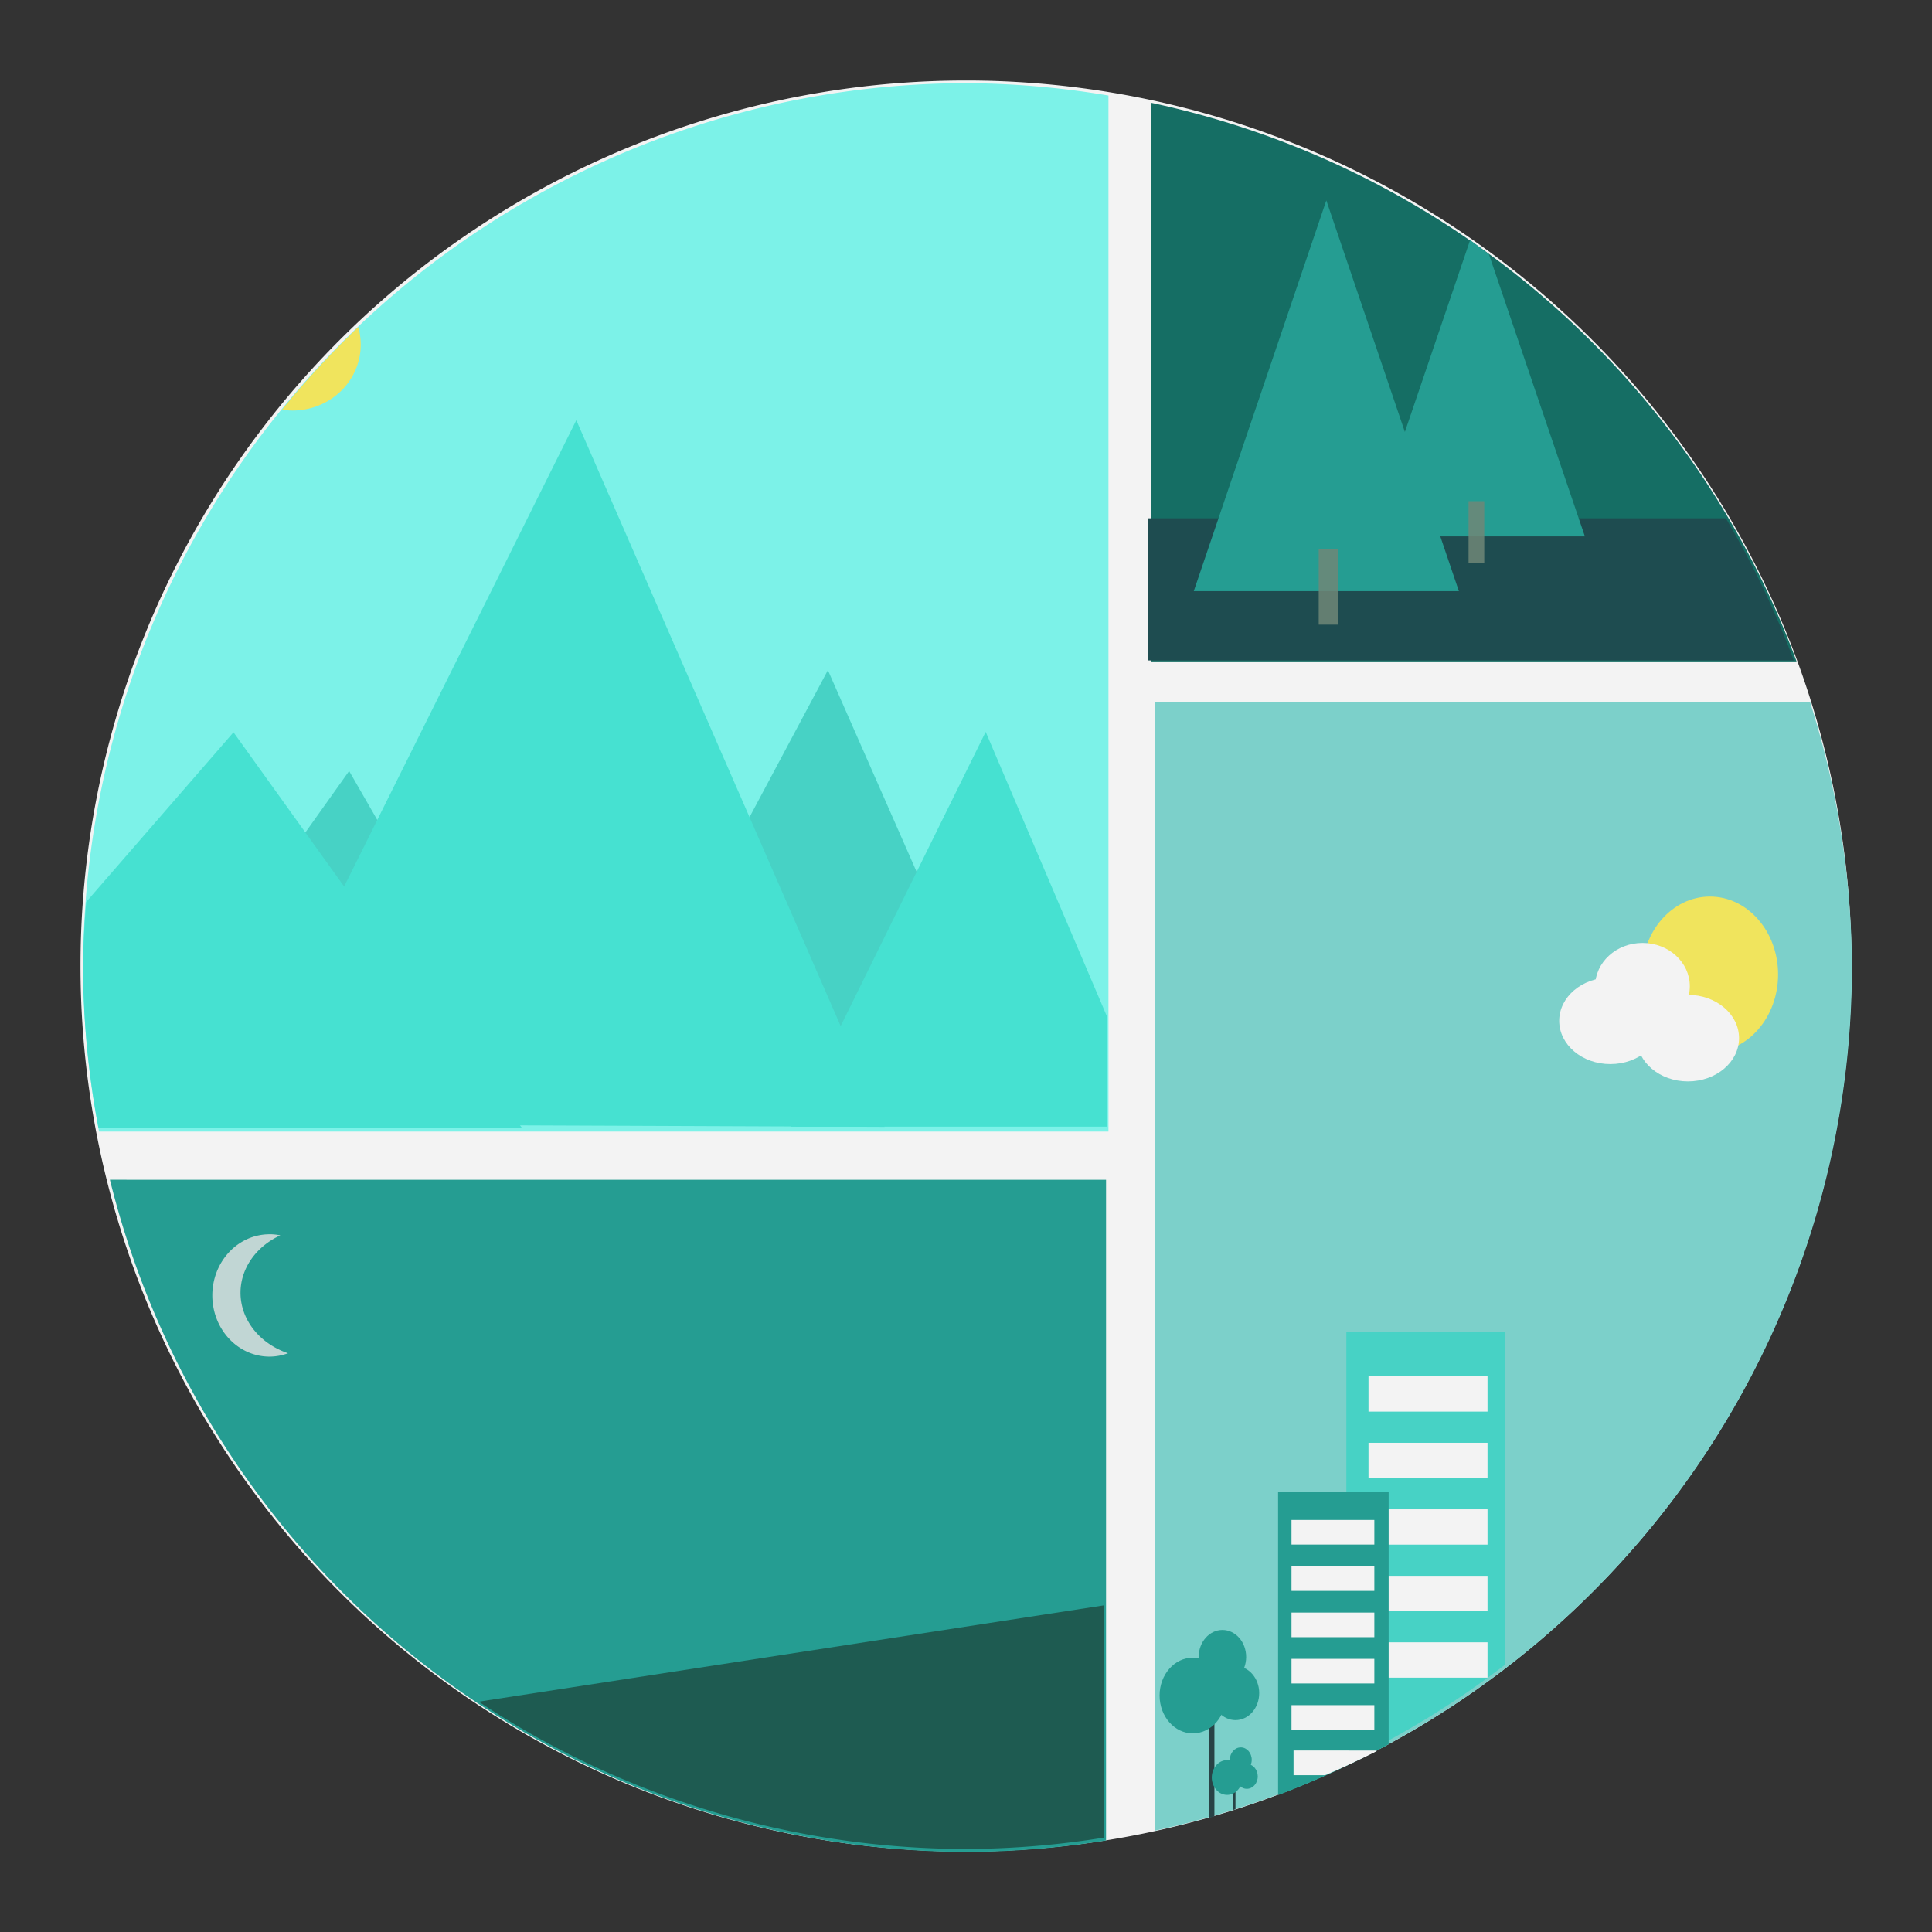 <?xml version="1.0" encoding="UTF-8" standalone="no"?>
<!-- Created with Inkscape (http://www.inkscape.org/) -->

<svg
   xmlns:dc="http://purl.org/dc/elements/1.1/"
   xmlns:cc="http://creativecommons.org/ns#"
   xmlns:rdf="http://www.w3.org/1999/02/22-rdf-syntax-ns#"
   xmlns:svg="http://www.w3.org/2000/svg"
   xmlns="http://www.w3.org/2000/svg"
   xmlns:sodipodi="http://sodipodi.sourceforge.net/DTD/sodipodi-0.dtd"
   xmlns:inkscape="http://www.inkscape.org/namespaces/inkscape"
   width="181.417"
   height="181.417"
   viewBox="0 0 48 48"
   version="1.1"
   id="svg8947"
   inkscape:version="0.92.1 r15371"
   sodipodi:docname="ic_launcher_round.svg"
   inkscape:export-filename="D:\soluciones\ruesga.com\photophase\app\src\main\res\mipmap-mdpi\ic_launcher.png"
   inkscape:export-xdpi="25.399999619"
   inkscape:export-ydpi="25.399999619">
  <rect x="0" y="0" width="48" height="48" fill="#333333" stroke="none"/>
  <defs
     id="defs8941">
    <clipPath
       clipPathUnits="userSpaceOnUse"
       id="clipPath4270">
      <path
         sodipodi:type="star"
         style="fill:#02be8b;fill-opacity:1;stroke:none;stroke-width:15;stroke-linecap:butt;stroke-linejoin:round;stroke-miterlimit:4;stroke-dasharray:none;stroke-opacity:1"
         id="path4272"
         sodipodi:sides="3"
         sodipodi:cx="252"
         sodipodi:cy="394"
         sodipodi:r1="335.8392334"
         sodipodi:r2="167.9196167"
         sodipodi:arg1="0.84860499529"
         sodipodi:arg2="1.8958025465"
         inkscape:flatsided="false"
         inkscape:rounded="0"
         inkscape:randomized="0"
         d="M 474,646 198.381,553.129 -77.238,460.258 141,268 359.238,75.742 416.619,360.871 Z"
         inkscape:transform-center-x="1.8632672837"
         inkscape:transform-center-y="-14.492074023"
         transform="matrix(0.258,-0.055,0.075,0.164,-14.917,176.263)" />
    </clipPath>
    <clipPath
       clipPathUnits="userSpaceOnUse"
       id="clipPath4280">
      <path
         sodipodi:type="star"
         style="fill:#02be8b;fill-opacity:1;stroke:none;stroke-width:15;stroke-linecap:butt;stroke-linejoin:round;stroke-miterlimit:4;stroke-dasharray:none;stroke-opacity:1"
         id="path4282"
         sodipodi:sides="3"
         sodipodi:cx="252"
         sodipodi:cy="394"
         sodipodi:r1="335.8392334"
         sodipodi:r2="167.9196167"
         sodipodi:arg1="0.84860499529"
         sodipodi:arg2="1.8958025465"
         inkscape:flatsided="false"
         inkscape:rounded="0"
         inkscape:randomized="0"
         d="M 474,646 198.381,553.129 -77.238,460.258 141,268 359.238,75.742 416.619,360.871 Z"
         inkscape:transform-center-x="1.0851605017"
         inkscape:transform-center-y="-14.492074023"
         transform="matrix(0.151,-0.055,0.044,0.164,215.523,175.957)" />
    </clipPath>
    <clipPath
       clipPathUnits="userSpaceOnUse"
       id="clipPath6304">
      <path
         style="fill:#205054;fill-opacity:1;fill-rule:evenodd;stroke:none;stroke-width:1px;stroke-linecap:butt;stroke-linejoin:miter;stroke-opacity:1"
         d="M 82.278,668.087 346.052,717.696 85.908,721.325 Z"
         id="path6306"
         inkscape:connector-curvature="0" />
    </clipPath>
    <clipPath
       clipPathUnits="userSpaceOnUse"
       id="clipPath6325">
      <path
         style="fill:#206055;fill-opacity:1;fill-rule:evenodd;stroke:none;stroke-width:1px;stroke-linecap:butt;stroke-linejoin:miter;stroke-opacity:1"
         d="m 613.457,634.207 -294.024,38.719 24.199,41.139 303.703,8.47 z"
         id="path6327"
         inkscape:connector-curvature="0" />
    </clipPath>
    <clipPath
       clipPathUnits="userSpaceOnUse"
       id="clipPath6352">
      <rect
         style="opacity:1;fill:#206055;fill-opacity:1;fill-rule:nonzero;stroke:none;stroke-width:2.541;stroke-linecap:square;stroke-linejoin:miter;stroke-miterlimit:1;stroke-dasharray:none;stroke-opacity:1"
         id="rect6354"
         width="201.917"
         height="48.768"
         x="533.027"
         y="209.98" />
    </clipPath>
  </defs>
  <sodipodi:namedview
     id="base"
     pagecolor="#ffffff"
     bordercolor="#666666"
     borderopacity="1.0"
     inkscape:pageopacity="0.0"
     inkscape:pageshadow="2"
     inkscape:zoom="1.9798989847"
     inkscape:cx="87.308082752"
     inkscape:cy="81.557327596"
     inkscape:document-units="mm"
     inkscape:current-layer="layer1"
     showgrid="false"
     inkscape:lockguides="false"
     showguides="true"
     inkscape:guide-bbox="true"
     inkscape:window-width="1280"
     inkscape:window-height="961"
     inkscape:window-x="-8"
     inkscape:window-y="-8"
     inkscape:window-maximized="1"
     units="px" />
  <g
     inkscape:label="Layer 1"
     inkscape:groupmode="layer"
     id="layer1"
     transform="translate(0,-249)">
    <path
       inkscape:connector-curvature="0"
       id="path10085"
       d="M 46,273 A 22,22 0 0 1 24,295 22,22 0 0 1 2,273 22,22 0 0 1 24,251 22,22 0 0 1 46,273 Z"
       style="color:#000000;clip-rule:nonzero;display:inline;overflow:visible;visibility:visible;opacity:1;isolation:auto;mix-blend-mode:normal;color-interpolation:sRGB;color-interpolation-filters:linearRGB;solid-color:#000000;solid-opacity:1;vector-effect:none;fill:#ffffff;fill-opacity:1;fill-rule:nonzero;stroke:none;stroke-width:0.125;stroke-linecap:round;stroke-linejoin:round;stroke-miterlimit:4;stroke-dasharray:none;stroke-dashoffset:0;stroke-opacity:1;paint-order:markers fill stroke;color-rendering:auto;image-rendering:auto;shape-rendering:auto;text-rendering:auto;enable-background:accumulate" />
    <path
       style="color:#000000;clip-rule:nonzero;display:inline;overflow:visible;visibility:visible;opacity:1;isolation:auto;mix-blend-mode:normal;color-interpolation:sRGB;color-interpolation-filters:linearRGB;solid-color:#000000;solid-opacity:1;vector-effect:none;fill:#82dad4;fill-opacity:1;fill-rule:nonzero;stroke:none;stroke-width:0.47;stroke-linecap:round;stroke-linejoin:round;stroke-miterlimit:4;stroke-dasharray:none;stroke-dashoffset:0;stroke-opacity:1;paint-order:markers fill stroke;color-rendering:auto;image-rendering:auto;shape-rendering:auto;text-rendering:auto;enable-background:accumulate"
       d="M 108.297,65.785 V 171.631 A 82.915,82.915 0 0 0 173.623,90.709 82.915,82.915 0 0 0 169.689,65.785 Z"
       id="path10102"
       inkscape:connector-curvature="0"
       transform="matrix(0.265,0,0,0.265,0,249)" />
    <path
       style="color:#000000;clip-rule:nonzero;display:inline;overflow:visible;visibility:visible;opacity:1;isolation:auto;mix-blend-mode:normal;color-interpolation:sRGB;color-interpolation-filters:linearRGB;solid-color:#000000;solid-opacity:1;vector-effect:none;fill:#4adccf;fill-opacity:1;fill-rule:nonzero;stroke:none;stroke-width:0.124;stroke-linecap:round;stroke-linejoin:round;stroke-miterlimit:4;stroke-dasharray:none;stroke-dashoffset:0;stroke-opacity:1;paint-order:markers fill stroke;color-rendering:auto;image-rendering:auto;shape-rendering:auto;text-rendering:auto;enable-background:accumulate"
       d="m 33.45,282.094 v 10.682 a 21.938,21.938 0 0 0 3.939,-2.414 v -8.267 z"
       id="path10149"
       inkscape:connector-curvature="0" />
    <path
       style="color:#000000;clip-rule:nonzero;display:inline;overflow:visible;visibility:visible;opacity:1;isolation:auto;mix-blend-mode:normal;color-interpolation:sRGB;color-interpolation-filters:linearRGB;solid-color:#000000;solid-opacity:1;vector-effect:none;fill:#167369;fill-opacity:1;fill-rule:nonzero;stroke:none;stroke-width:0.47;stroke-linecap:round;stroke-linejoin:round;stroke-miterlimit:4;stroke-dasharray:none;stroke-dashoffset:0;stroke-opacity:1;paint-order:markers fill stroke;color-rendering:auto;image-rendering:auto;shape-rendering:auto;text-rendering:auto;enable-background:accumulate"
       d="m 107.941,9.641 v 52.371 h 60.494 A 82.915,82.915 0 0 0 107.941,9.641 Z"
       id="path10076"
       inkscape:connector-curvature="0"
       transform="matrix(0.265,0,0,0.265,0,249)" />
    <path
       style="color:#000000;clip-rule:nonzero;display:inline;overflow:visible;visibility:visible;opacity:1;isolation:auto;mix-blend-mode:normal;color-interpolation:sRGB;color-interpolation-filters:linearRGB;solid-color:#000000;solid-opacity:1;vector-effect:none;fill:#205054;fill-opacity:1;fill-rule:nonzero;stroke:none;stroke-width:0.124;stroke-linecap:round;stroke-linejoin:round;stroke-miterlimit:4;stroke-dasharray:none;stroke-dashoffset:0;stroke-opacity:1;paint-order:markers fill stroke;color-rendering:auto;image-rendering:auto;shape-rendering:auto;text-rendering:auto;enable-background:accumulate"
       d="m 28.531,261.877 v 3.531 h 16.035 a 21.938,21.938 0 0 0 -1.687,-3.531 z"
       id="circle9894"
       inkscape:connector-curvature="0" />
    <path
       style="color:#000000;clip-rule:nonzero;display:inline;overflow:visible;visibility:visible;opacity:1;isolation:auto;mix-blend-mode:normal;color-interpolation:sRGB;color-interpolation-filters:linearRGB;solid-color:#000000;solid-opacity:1;vector-effect:none;fill:#27a599;fill-opacity:1;fill-rule:nonzero;stroke:none;stroke-width:0.47;stroke-linecap:round;stroke-linejoin:round;stroke-miterlimit:4;stroke-dasharray:none;stroke-dashoffset:0;stroke-opacity:1;paint-order:markers fill stroke;color-rendering:auto;image-rendering:auto;shape-rendering:auto;text-rendering:auto;enable-background:accumulate"
       d="m 137.83,22.508 -4.396,12.928 -5.051,14.85 h 10.102 10.102 l -5.051,-14.85 -3.939,-11.586 a 82.915,82.915 0 0 0 -1.766,-1.342 z"
       id="path10113"
       inkscape:connector-curvature="0"
       transform="matrix(0.265,0,0,0.265,0,249)" />
    <path
       style="color:#000000;clip-rule:nonzero;display:inline;overflow:visible;visibility:visible;opacity:1;isolation:auto;mix-blend-mode:normal;color-interpolation:sRGB;color-interpolation-filters:linearRGB;solid-color:#000000;solid-opacity:1;vector-effect:none;fill:#82fef3;fill-opacity:1;fill-rule:nonzero;stroke:none;stroke-width:0.47;stroke-linecap:round;stroke-linejoin:round;stroke-miterlimit:4;stroke-dasharray:none;stroke-dashoffset:0;stroke-opacity:1;paint-order:markers fill stroke;color-rendering:auto;image-rendering:auto;shape-rendering:auto;text-rendering:auto;enable-background:accumulate"
       d="M 90.709,7.795 A 82.915,82.915 0 0 0 7.795,90.709 82.915,82.915 0 0 0 9.289,106.09 H 103.922 V 8.955 A 82.915,82.915 0 0 0 90.709,7.795 Z"
       id="path10070"
       inkscape:connector-curvature="0"
       transform="matrix(0.265,0,0,0.265,0,249)" />
    <path
       style="color:#000000;clip-rule:nonzero;display:inline;overflow:visible;visibility:visible;opacity:1;isolation:auto;mix-blend-mode:normal;color-interpolation:sRGB;color-interpolation-filters:linearRGB;solid-color:#000000;solid-opacity:1;vector-effect:none;fill:#fcef62;fill-opacity:1;fill-rule:nonzero;stroke:none;stroke-width:0.47;stroke-linecap:round;stroke-linejoin:round;stroke-miterlimit:4;stroke-dasharray:none;stroke-dashoffset:0;stroke-opacity:1;paint-order:markers fill stroke;color-rendering:auto;image-rendering:auto;shape-rendering:auto;text-rendering:auto;enable-background:accumulate"
       d="m 33.586,30.662 a 82.915,82.915 0 0 0 -7.143,7.748 6.4,6.175 0 0 0 0.977,0.08 6.4,6.175 0 0 0 6.4,-6.176 6.4,6.175 0 0 0 -0.234,-1.652 z"
       id="path10073"
       inkscape:connector-curvature="0"
       transform="matrix(0.265,0,0,0.265,0,249)" />
    <path
       sodipodi:type="star"
       style="display:inline;fill:#4adccf;fill-opacity:1;stroke:none;stroke-width:15;stroke-linecap:butt;stroke-linejoin:round;stroke-miterlimit:4;stroke-dasharray:none;stroke-opacity:1"
       id="path5630-9"
       sodipodi:sides="3"
       sodipodi:cx="252"
       sodipodi:cy="394"
       sodipodi:r1="335.8392334"
       sodipodi:r2="167.9196167"
       sodipodi:arg1="0.84860499529"
       sodipodi:arg2="1.8958025465"
       inkscape:flatsided="false"
       inkscape:rounded="0"
       inkscape:randomized="0"
       d="M 474,646 198.381,553.129 -77.238,460.258 141,268 359.238,75.742 416.619,360.871 Z"
       inkscape:transform-center-x="1.3478874479"
       inkscape:transform-center-y="-17.28000943"
       transform="matrix(0.018,-0.007,0.005,0.021,13.724,266.575)" />
    <path
       sodipodi:type="star"
       style="display:inline;fill:#4adccf;fill-opacity:1;stroke:none;stroke-width:15;stroke-linecap:butt;stroke-linejoin:round;stroke-miterlimit:4;stroke-dasharray:none;stroke-opacity:1"
       id="path5630-9-9"
       sodipodi:sides="3"
       sodipodi:cx="252"
       sodipodi:cy="394"
       sodipodi:r1="335.8392334"
       sodipodi:r2="167.9196167"
       sodipodi:arg1="0.84860499529"
       sodipodi:arg2="1.8958025465"
       inkscape:flatsided="false"
       inkscape:rounded="0"
       inkscape:randomized="0"
       d="M 474,646 198.381,553.129 -77.238,460.258 141,268 359.238,75.742 416.619,360.871 Z"
       inkscape:transform-center-x="1.3478874455"
       inkscape:transform-center-y="-13.048329281"
       transform="matrix(0.018,-0.005,0.005,0.016,1.829,268.74)" />
    <path
       sodipodi:type="star"
       style="display:inline;fill:#49ecdb;fill-opacity:1;stroke:none;stroke-width:15;stroke-linecap:butt;stroke-linejoin:round;stroke-miterlimit:4;stroke-dasharray:none;stroke-opacity:1"
       id="path5630"
       sodipodi:sides="3"
       sodipodi:cx="252"
       sodipodi:cy="394"
       sodipodi:r1="335.8392334"
       sodipodi:r2="167.9196167"
       sodipodi:arg1="0.84860499529"
       sodipodi:arg2="1.8958025465"
       inkscape:flatsided="false"
       inkscape:rounded="0"
       inkscape:randomized="0"
       d="M 474,646 198.381,553.129 -77.238,460.258 141,268 359.238,75.742 416.619,360.871 Z"
       inkscape:transform-center-x="2.0419990684"
       inkscape:transform-center-y="-27.270437567"
       transform="matrix(0.027,-0.011,0.008,0.033,4.013,260.892)" />
    <path
       style="color:#000000;clip-rule:nonzero;display:inline;overflow:visible;visibility:visible;opacity:1;isolation:auto;mix-blend-mode:normal;color-interpolation:sRGB;color-interpolation-filters:linearRGB;solid-color:#000000;solid-opacity:1;vector-effect:none;fill:#49ecdb;fill-opacity:1;fill-rule:nonzero;stroke:none;stroke-width:0.124;stroke-linecap:round;stroke-linejoin:round;stroke-miterlimit:4;stroke-dasharray:none;stroke-dashoffset:0;stroke-opacity:1;paint-order:markers fill stroke;color-rendering:auto;image-rendering:auto;shape-rendering:auto;text-rendering:auto;enable-background:accumulate"
       d="m 5.801,267.194 -3.659,4.215 a 21.938,21.938 0 0 0 -0.08,1.591 21.938,21.938 0 0 0 0.383,4.016 H 12.963 l -4.142,-5.613 z"
       id="path10116"
       inkscape:connector-curvature="0" />
    <rect
       style="display:inline;fill:#49ecdb;fill-opacity:1;fill-rule:nonzero;stroke:none;stroke-width:2.541;stroke-linecap:square;stroke-linejoin:miter;stroke-miterlimit:1;stroke-dasharray:none;stroke-opacity:1"
       id="rect5730-09"
       width="257.015"
       height="184.85"
       x="46.551"
       y="70.562"
       rx="0"
       ry="0"
       clip-path="url(#clipPath4280)"
       transform="matrix(0.099,0,0,0.113,-2.548,248.129)" />
    <path
       style="color:#000000;clip-rule:nonzero;display:inline;overflow:visible;visibility:visible;opacity:1;isolation:auto;mix-blend-mode:normal;color-interpolation:sRGB;color-interpolation-filters:linearRGB;solid-color:#000000;solid-opacity:1;vector-effect:none;fill:#27a599;fill-opacity:1;fill-rule:nonzero;stroke:none;stroke-width:0.47;stroke-linecap:round;stroke-linejoin:round;stroke-miterlimit:4;stroke-dasharray:none;stroke-dashoffset:0;stroke-opacity:1;paint-order:markers fill stroke;color-rendering:auto;image-rendering:auto;shape-rendering:auto;text-rendering:auto;enable-background:accumulate"
       d="m 10.303,110.604 a 82.915,82.915 0 0 0 80.406,63.02 82.915,82.915 0 0 0 12.988,-1.072 v -61.947 z"
       id="path10132"
       inkscape:connector-curvature="0"
       transform="matrix(0.265,0,0,0.265,0,249)" />
    <path
       style="color:#000000;clip-rule:nonzero;display:inline;overflow:visible;visibility:visible;opacity:1;isolation:auto;mix-blend-mode:normal;color-interpolation:sRGB;color-interpolation-filters:linearRGB;solid-color:#000000;solid-opacity:1;vector-effect:none;fill:#206055;fill-opacity:1;fill-rule:nonzero;stroke:none;stroke-width:0.124;stroke-linecap:round;stroke-linejoin:round;stroke-miterlimit:4;stroke-dasharray:none;stroke-dashoffset:0;stroke-opacity:1;paint-order:markers fill stroke;color-rendering:auto;image-rendering:auto;shape-rendering:auto;text-rendering:auto;enable-background:accumulate"
       d="m 27.437,288.883 -15.544,2.395 a 21.938,21.938 0 0 0 12.107,3.66 21.938,21.938 0 0 0 3.436,-0.284 z"
       id="path10135"
       inkscape:connector-curvature="0" />
    <path
       style="display:inline;opacity:0.839;fill:#eaecea;fill-opacity:1;stroke:none;stroke-width:0.299;stroke-linecap:square;stroke-linejoin:miter;stroke-miterlimit:1;stroke-dasharray:none;stroke-opacity:1"
       d="m 6.695,279.665 a 1.421,1.52 0 0 0 -1.42,1.52 1.421,1.52 0 0 0 1.42,1.52 1.421,1.52 0 0 0 0.461,-0.084 1.85,1.613 0 0 1 -1.181,-1.502 1.85,1.613 0 0 1 0.99,-1.427 1.421,1.52 0 0 0 -0.27,-0.028 z"
       id="path5683-59"
       inkscape:connector-curvature="0" />
    <rect
       style="display:inline;opacity:1;fill:#ffffff;fill-opacity:1;fill-rule:nonzero;stroke:none;stroke-width:0.299;stroke-linecap:square;stroke-linejoin:miter;stroke-miterlimit:1;stroke-dasharray:none;stroke-opacity:1"
       id="rect4871"
       width="2.957"
       height="0.878"
       x="34"
       y="283.193" />
    <rect
       style="display:inline;opacity:1;fill:#ffffff;fill-opacity:1;fill-rule:nonzero;stroke:none;stroke-width:0.299;stroke-linecap:square;stroke-linejoin:miter;stroke-miterlimit:1;stroke-dasharray:none;stroke-opacity:1"
       id="rect4871-8"
       width="2.957"
       height="0.878"
       x="34"
       y="284.846" />
    <rect
       style="display:inline;opacity:1;fill:#ffffff;fill-opacity:1;fill-rule:nonzero;stroke:none;stroke-width:0.299;stroke-linecap:square;stroke-linejoin:miter;stroke-miterlimit:1;stroke-dasharray:none;stroke-opacity:1"
       id="rect4871-1"
       width="2.957"
       height="0.878"
       x="34"
       y="286.498" />
    <rect
       style="display:inline;opacity:1;fill:#ffffff;fill-opacity:1;fill-rule:nonzero;stroke:none;stroke-width:0.299;stroke-linecap:square;stroke-linejoin:miter;stroke-miterlimit:1;stroke-dasharray:none;stroke-opacity:1"
       id="rect4871-7"
       width="2.957"
       height="0.878"
       x="34"
       y="288.151" />
    <rect
       style="display:inline;opacity:1;fill:#ffffff;fill-opacity:1;fill-rule:nonzero;stroke:none;stroke-width:0.299;stroke-linecap:square;stroke-linejoin:miter;stroke-miterlimit:1;stroke-dasharray:none;stroke-opacity:1"
       id="rect4871-16"
       width="2.957"
       height="0.878"
       x="34"
       y="289.803" />
    <path
       style="color:#000000;clip-rule:nonzero;display:inline;overflow:visible;visibility:visible;opacity:1;isolation:auto;mix-blend-mode:normal;color-interpolation:sRGB;color-interpolation-filters:linearRGB;solid-color:#000000;solid-opacity:1;vector-effect:none;fill:#27a599;fill-opacity:1;fill-rule:nonzero;stroke:none;stroke-width:0.47;stroke-linecap:round;stroke-linejoin:round;stroke-miterlimit:4;stroke-dasharray:none;stroke-dashoffset:0;stroke-opacity:1;paint-order:markers fill stroke;color-rendering:auto;image-rendering:auto;shape-rendering:auto;text-rendering:auto;enable-background:accumulate"
       d="m 119.826,139.906 v 28.391 a 82.915,82.915 0 0 0 10.365,-4.768 V 139.906 Z"
       id="path10153"
       inkscape:connector-curvature="0"
       transform="matrix(0.265,0,0,0.265,0,249)" />
    <rect
       style="display:inline;opacity:1;fill:#ffffff;fill-opacity:1;fill-rule:nonzero;stroke:none;stroke-width:0.299;stroke-linecap:square;stroke-linejoin:miter;stroke-miterlimit:1;stroke-dasharray:none;stroke-opacity:1"
       id="rect4871-46-6"
       width="2.058"
       height="0.611"
       x="32.087"
       y="286.763" />
    <rect
       style="display:inline;opacity:1;fill:#ffffff;fill-opacity:1;fill-rule:nonzero;stroke:none;stroke-width:0.299;stroke-linecap:square;stroke-linejoin:miter;stroke-miterlimit:1;stroke-dasharray:none;stroke-opacity:1"
       id="rect4871-8-5-5"
       width="2.058"
       height="0.611"
       x="32.087"
       y="287.914" />
    <rect
       style="display:inline;opacity:1;fill:#ffffff;fill-opacity:1;fill-rule:nonzero;stroke:none;stroke-width:0.299;stroke-linecap:square;stroke-linejoin:miter;stroke-miterlimit:1;stroke-dasharray:none;stroke-opacity:1"
       id="rect4871-1-6-3"
       width="2.058"
       height="0.611"
       x="32.087"
       y="289.064" />
    <rect
       style="display:inline;opacity:1;fill:#ffffff;fill-opacity:1;fill-rule:nonzero;stroke:none;stroke-width:0.299;stroke-linecap:square;stroke-linejoin:miter;stroke-miterlimit:1;stroke-dasharray:none;stroke-opacity:1"
       id="rect4871-7-8-2"
       width="2.058"
       height="0.611"
       x="32.087"
       y="290.214" />
    <rect
       style="display:inline;opacity:1;fill:#ffffff;fill-opacity:1;fill-rule:nonzero;stroke:none;stroke-width:0.299;stroke-linecap:square;stroke-linejoin:miter;stroke-miterlimit:1;stroke-dasharray:none;stroke-opacity:1"
       id="rect4871-16-9-3"
       width="2.058"
       height="0.611"
       x="32.087"
       y="291.364" />
    <path
       style="opacity:1;fill:#2a4649;fill-opacity:1;fill-rule:nonzero;stroke:none;stroke-width:1.129;stroke-linecap:square;stroke-linejoin:miter;stroke-miterlimit:1;stroke-dasharray:none;stroke-opacity:1"
       d="m 113.354,160.07 v 10.377 a 82.915,82.915 0 0 0 0.502,-0.166 v -10.211 z"
       id="rect5154"
       inkscape:connector-curvature="0"
       transform="matrix(0.265,0,0,0.265,0,249)" />
    <g
       id="g5149"
       transform="matrix(0.065,0,0,0.074,8.204,269.846)">
      <circle
         r="12.705"
         cy="287.55"
         cx="329.718"
         id="path5130"
         style="opacity:1;fill:#27a599;fill-opacity:1;fill-rule:nonzero;stroke:none;stroke-width:2.541;stroke-linecap:square;stroke-linejoin:miter;stroke-miterlimit:1;stroke-dasharray:none;stroke-opacity:1" />
      <circle
         r="9.075"
         cy="274.61"
         cx="341.028"
         id="path5132"
         style="opacity:1;fill:#27a599;fill-opacity:1;fill-rule:nonzero;stroke:none;stroke-width:2.541;stroke-linecap:square;stroke-linejoin:miter;stroke-miterlimit:1;stroke-dasharray:none;stroke-opacity:1" />
      <circle
         r="9.075"
         cy="286.739"
         cx="346.016"
         id="path5132-8"
         style="display:inline;opacity:1;fill:#27a599;fill-opacity:1;fill-rule:nonzero;stroke:none;stroke-width:2.541;stroke-linecap:square;stroke-linejoin:miter;stroke-miterlimit:1;stroke-dasharray:none;stroke-opacity:1" />
    </g>
    <path
       style="opacity:1;fill:#2a4649;fill-opacity:1;fill-rule:nonzero;stroke:none;stroke-width:0.518;stroke-linecap:square;stroke-linejoin:miter;stroke-miterlimit:1;stroke-dasharray:none;stroke-opacity:1"
       d="m 115.602,167.234 v 2.465 a 82.915,82.915 0 0 0 0.23,-0.076 V 167.234 Z"
       id="rect5154-2-3"
       inkscape:connector-curvature="0"
       transform="matrix(0.265,0,0,0.265,0,249)" />
    <g
       id="g5149-0-5"
       transform="matrix(0.03,0,0,0.034,20.596,283.385)">
      <circle
         r="12.705"
         cy="287.55"
         cx="329.718"
         id="path5130-8-5"
         style="opacity:1;fill:#27a599;fill-opacity:1;fill-rule:nonzero;stroke:none;stroke-width:2.541;stroke-linecap:square;stroke-linejoin:miter;stroke-miterlimit:1;stroke-dasharray:none;stroke-opacity:1" />
      <circle
         r="9.075"
         cy="274.61"
         cx="341.028"
         id="path5132-9-1"
         style="opacity:1;fill:#27a599;fill-opacity:1;fill-rule:nonzero;stroke:none;stroke-width:2.541;stroke-linecap:square;stroke-linejoin:miter;stroke-miterlimit:1;stroke-dasharray:none;stroke-opacity:1" />
      <circle
         r="9.075"
         cy="286.739"
         cx="346.016"
         id="path5132-8-9-0"
         style="display:inline;opacity:1;fill:#27a599;fill-opacity:1;fill-rule:nonzero;stroke:none;stroke-width:2.541;stroke-linecap:square;stroke-linejoin:miter;stroke-miterlimit:1;stroke-dasharray:none;stroke-opacity:1" />
    </g>
    <ellipse
       style="display:inline;opacity:1;fill:#fcef62;fill-opacity:1;fill-rule:nonzero;stroke:none;stroke-width:0.299;stroke-linecap:square;stroke-linejoin:miter;stroke-miterlimit:1;stroke-dasharray:none;stroke-opacity:1"
       id="path4266-9"
       cx="42.483"
       cy="273.21"
       rx="1.693"
       ry="1.935" />
    <ellipse
       style="opacity:1;fill:#ffffff;fill-opacity:1;fill-rule:nonzero;stroke:none;stroke-width:0.299;stroke-linecap:square;stroke-linejoin:miter;stroke-miterlimit:1;stroke-dasharray:none;stroke-opacity:1"
       id="path5330"
       cx="40.008"
       cy="274.362"
       rx="1.27"
       ry="1.075" />
    <ellipse
       style="display:inline;opacity:1;fill:#ffffff;fill-opacity:1;fill-rule:nonzero;stroke:none;stroke-width:0.299;stroke-linecap:square;stroke-linejoin:miter;stroke-miterlimit:1;stroke-dasharray:none;stroke-opacity:1"
       id="path5330-0"
       cx="40.807"
       cy="273.502"
       rx="1.176"
       ry="1.075" />
    <ellipse
       style="display:inline;opacity:1;fill:#ffffff;fill-opacity:1;fill-rule:nonzero;stroke:none;stroke-width:0.299;stroke-linecap:square;stroke-linejoin:miter;stroke-miterlimit:1;stroke-dasharray:none;stroke-opacity:1"
       id="path5330-3"
       cx="41.936"
       cy="274.792"
       rx="1.27"
       ry="1.075" />
    <g
       id="g6410"
       transform="matrix(0.11,0,0,0.126,-4.598,240.461)">
      <path
         transform="matrix(0.673,0,0,1,-60.546,6.845)"
         inkscape:transform-center-y="-12.840837553"
         d="m 641.677,177.482 -44.482,0 -44.482,0 22.241,-38.523 22.241,-38.523 22.241,38.523 z"
         inkscape:randomized="0"
         inkscape:rounded="0"
         inkscape:flatsided="false"
         sodipodi:arg2="1.5707963268"
         sodipodi:arg1="0.5235987756"
         sodipodi:r2="25.681674957"
         sodipodi:r1="51.363349915"
         sodipodi:cy="151.80055237"
         sodipodi:cx="597.1953125"
         sodipodi:sides="3"
         id="path6356"
         style="opacity:1;fill:#27a599;fill-opacity:1;fill-rule:nonzero;stroke:none;stroke-width:2.541;stroke-linecap:square;stroke-linejoin:miter;stroke-miterlimit:1;stroke-dasharray:none;stroke-opacity:1"
         sodipodi:type="star" />
      <rect
         y="175.967"
         x="339.648"
         height="14.973"
         width="4.371"
         id="rect6358"
         style="opacity:0.846;fill:#758e7d;fill-opacity:1;fill-rule:nonzero;stroke:none;stroke-width:0.2;stroke-linecap:square;stroke-linejoin:round;stroke-miterlimit:1;stroke-dasharray:none;stroke-opacity:1" />
    </g>
    <rect
       y="261.452"
       x="36.486"
       height="1.527"
       width="0.39"
       id="rect6439"
       style="opacity:0.846;fill:#758e7d;fill-opacity:1;fill-rule:nonzero;stroke:none;stroke-width:0.019;stroke-linecap:square;stroke-linejoin:round;stroke-miterlimit:1;stroke-dasharray:none;stroke-opacity:1" />
    <path
       style="display:inline;opacity:1;fill:#ffffff;fill-opacity:1;fill-rule:nonzero;stroke:none;stroke-width:1.129;stroke-linecap:square;stroke-linejoin:miter;stroke-miterlimit:1;stroke-dasharray:none;stroke-opacity:1"
       d="m 121.275,164.117 v 2.311 h 2.967 a 82.915,82.915 0 0 0 4.812,-2.246 v -0.064 z"
       id="rect10172"
       inkscape:connector-curvature="0"
       transform="matrix(0.265,0,0,0.265,0,249)" />
    <path
       style="color:#000000;clip-rule:nonzero;display:inline;overflow:visible;visibility:visible;opacity:1;isolation:auto;mix-blend-mode:normal;color-interpolation:sRGB;color-interpolation-filters:linearRGB;solid-color:#000000;solid-opacity:1;vector-effect:none;fill:#000000;fill-opacity:0;fill-rule:nonzero;stroke:none;stroke-width:0.124;stroke-linecap:round;stroke-linejoin:round;stroke-miterlimit:4;stroke-dasharray:none;stroke-dashoffset:0;stroke-opacity:1;paint-order:markers fill stroke;color-rendering:auto;image-rendering:auto;shape-rendering:auto;text-rendering:auto;enable-background:accumulate"
       d="M 46.089,273.151 A 21.938,21.938 0 0 1 24.151,295.089 21.938,21.938 0 0 1 2.213,273.151 21.938,21.938 0 0 1 24.151,251.213 21.938,21.938 0 0 1 46.089,273.151 Z"
       id="path10177"
       inkscape:connector-curvature="0" />
    <path
       style="color:#000000;clip-rule:nonzero;display:inline;overflow:visible;visibility:visible;opacity:0.05;isolation:auto;mix-blend-mode:normal;color-interpolation:sRGB;color-interpolation-filters:linearRGB;solid-color:#000000;solid-opacity:1;vector-effect:none;fill:#000000;fill-opacity:1;fill-rule:nonzero;stroke:none;stroke-width:0.125;stroke-linecap:round;stroke-linejoin:round;stroke-miterlimit:4;stroke-dasharray:none;stroke-dashoffset:0;stroke-opacity:1;paint-order:markers fill stroke;color-rendering:auto;image-rendering:auto;shape-rendering:auto;text-rendering:auto;enable-background:accumulate"
       d="M 46,273 A 22,22 0 0 1 24,295 22,22 0 0 1 2,273 22,22 0 0 1 24,251 22,22 0 0 1 46,273 Z"
       id="path10181"
       inkscape:connector-curvature="0" />
  </g>
</svg>
